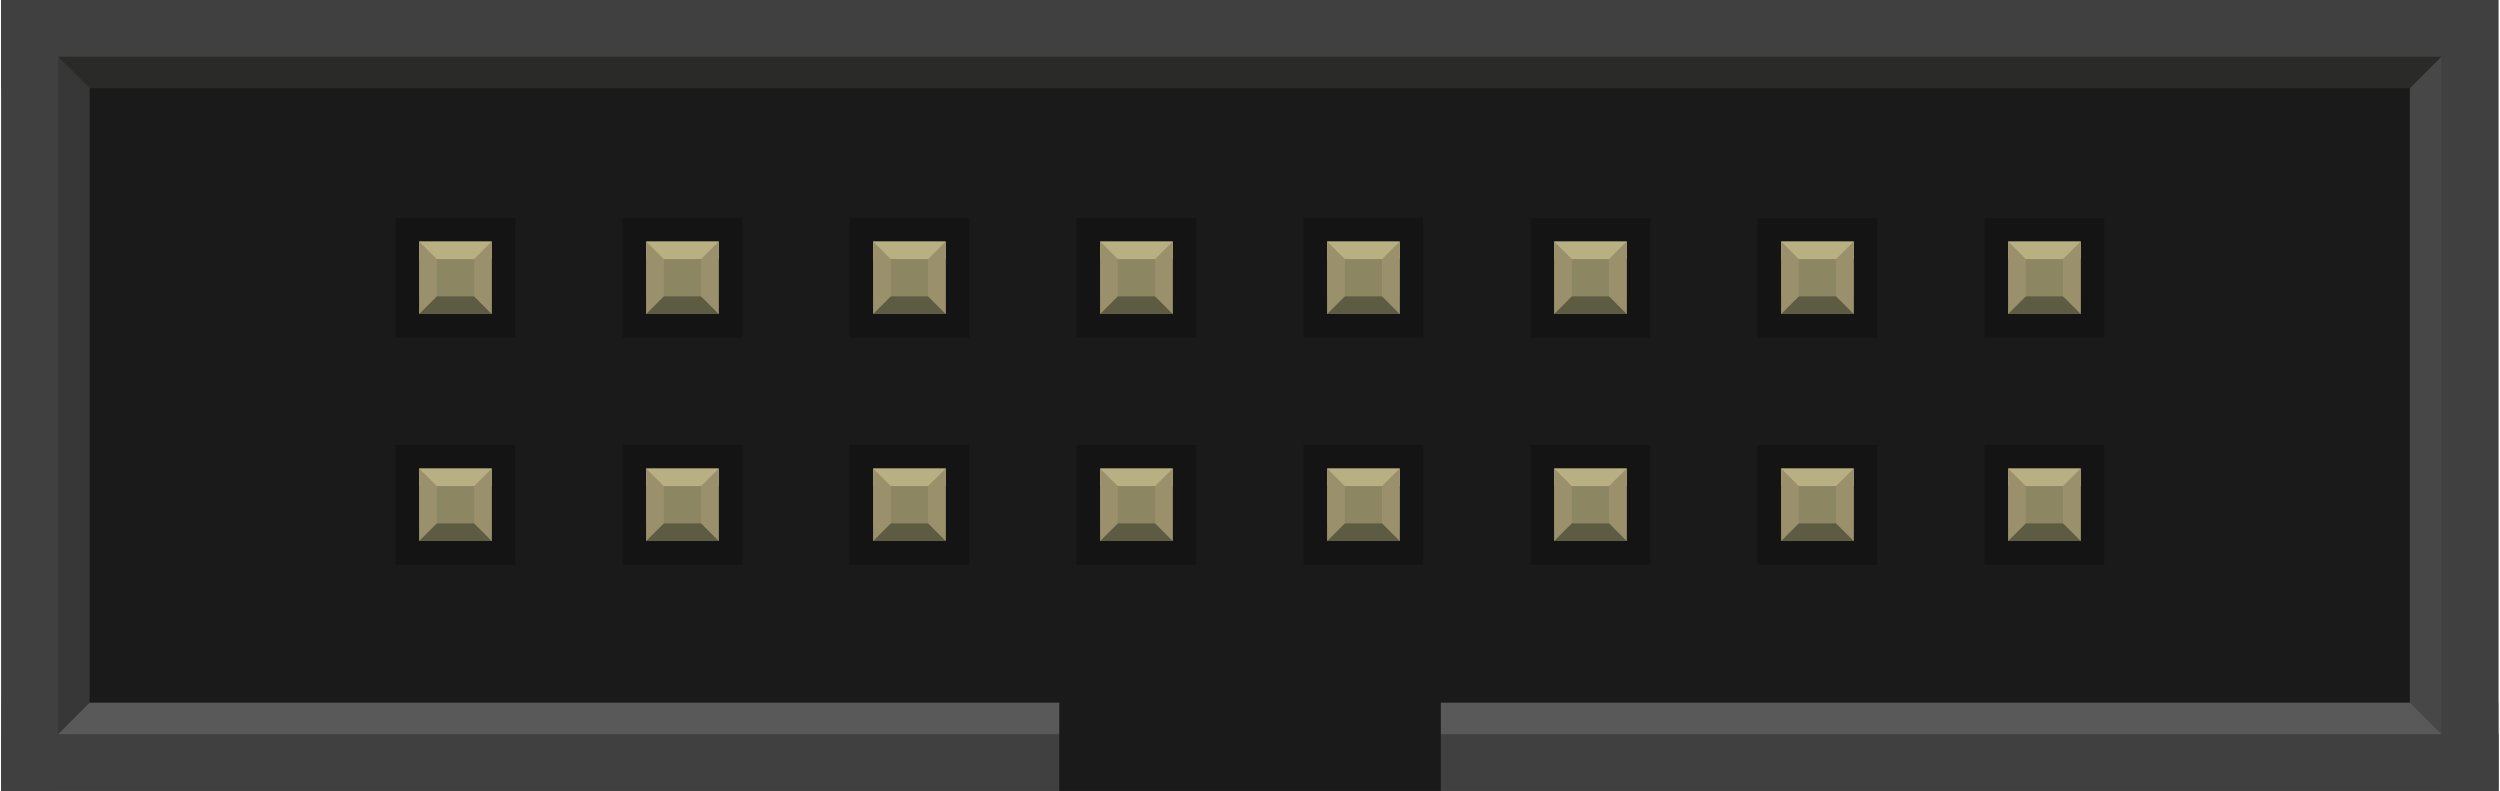 <?xml version="1.0" encoding="UTF-8" standalone="no"?>
<!-- Generator: Adobe Illustrator 20.0.0, SVG Export Plug-In . SVG Version: 6.00 Build 0)  -->

<svg
   xmlns:dc="http://purl.org/dc/elements/1.1/"
   xmlns:cc="http://creativecommons.org/ns#"
   xmlns:rdf="http://www.w3.org/1999/02/22-rdf-syntax-ns#"
   xmlns:svg="http://www.w3.org/2000/svg"
   xmlns="http://www.w3.org/2000/svg"
   xmlns:sodipodi="http://sodipodi.sourceforge.net/DTD/sodipodi-0.dtd"
   xmlns:inkscape="http://www.inkscape.org/namespaces/inkscape"
   version="1.2"
   id="Layer_1"
   x="0px"
   y="0px"
   width="1.1in"
   height="0.348in"
   viewBox="0 0 99.006 31.358"
   xml:space="preserve"
   inkscape:version="0.91 r13725"
   sodipodi:docname="2x8_shrouded.svg"><defs
     id="defs163" /><sodipodi:namedview
     pagecolor="#ffffff"
     bordercolor="#666666"
     borderopacity="1"
     objecttolerance="10"
     gridtolerance="10"
     guidetolerance="10"
     inkscape:pageopacity="0"
     inkscape:pageshadow="2"
     inkscape:window-width="1694"
     inkscape:window-height="964"
     id="namedview161"
     showgrid="false"
     inkscape:zoom="5.6568543"
     inkscape:cx="61.329766"
     inkscape:cy="14.529781"
     inkscape:window-x="312"
     inkscape:window-y="111"
     inkscape:window-maximized="0"
     inkscape:current-layer="Layer_1"
     fit-margin-top="0"
     fit-margin-left="0"
     fit-margin-right="0"
     fit-margin-bottom="0"
     inkscape:document-units="in"
     units="in" /><g
     id="g8401"><rect
       style="fill:#1a1a1a;stroke:none;stroke-width:0"
       id="bgnd"
       height="31.358"
       gorn="0.0.0"
       y="-9.5367346e-007"
       x="0"
       width="99" /><rect
       style="fill:#2a2a29;stroke:none;stroke-width:0"
       id="top inset"
       height="3.497"
       gorn="0.0.1"
       y="1.7718499e-007"
       x="1.3476563e-007"
       width="98.832" /><rect
       style="fill:#595959;stroke:none;stroke-width:0"
       id="bottom inset"
       height="3.497"
       gorn="0.0.2"
       y="27.86"
       x="1.3476563e-007"
       width="99" /><path
       style="fill:#373737;stroke:none;stroke-width:0"
       inkscape:connector-curvature="0"
       id="left inset"
       gorn="0.0.3"
       d="M 2e-6,-9.5367431e-7 2e-6,31.358 l 3.497,-3.497 0,-24.363 z" /><path
       style="fill:#474747;stroke:none;stroke-width:0"
       inkscape:connector-curvature="0"
       id="right inset"
       gorn="0.0.4"
       d="M 98.987,-9.5367431e-7 98.987,31.358 95.49,27.86 l 0,-24.363 z" /><rect
       style="fill:#404040;stroke:none;stroke-width:0"
       id="top border"
       height="2.247"
       gorn="0.0.5"
       y="1.7718499e-007"
       x="1.3476563e-007"
       width="97.771" /><rect
       style="fill:#404040;stroke:none;stroke-width:0"
       id="bottom border"
       height="2.247"
       gorn="0.0.6"
       y="29.11"
       x="1.3476563e-007"
       width="99.006" /><rect
       style="fill:#404040;stroke:none;stroke-width:0"
       id="left border"
       height="31.358"
       gorn="0.0.7"
       y="1.7718499e-007"
       x="1.3476563e-007"
       width="2.247" /><rect
       style="fill:#404040;stroke:none;stroke-width:0"
       id="right border"
       height="31.358"
       gorn="0.0.8"
       y="1.7718499e-007"
       x="96.74"
       width="2.247" /><g
       transform="translate(0,-3.233)"
       id="g12679"><rect
         width="4.749"
         x="15.626"
         y="11.87"
         gorn="0.0.9"
         height="4.749"
         id="upper connector bgnd"
         style="fill:#141414;stroke:none;stroke-width:0" /><rect
         width="2.874"
         x="16.563"
         y="12.808"
         gorn="0.0.10"
         height="2.874"
         id="connector9pin"
         style="fill:#8c8663;stroke:none;stroke-width:0" /><rect
         width="2.874"
         x="16.563"
         y="12.808"
         gorn="0.0.11"
         height="0.697"
         id="upper connector top inset"
         style="fill:#b8af82;stroke:none;stroke-width:0" /><rect
         width="2.874"
         x="16.563"
         y="14.984"
         gorn="0.0.12"
         height="0.697"
         id="upper connector bottom inset"
         style="fill:#5e5b43;stroke:none;stroke-width:0" /><path
         d="m 16.563,12.808 0,2.874 0.698,-0.698 0,-1.479 z"
         gorn="0.0.13"
         id="upper connector left inset"
         inkscape:connector-curvature="0"
         style="fill:#9a916c;stroke:none;stroke-width:0" /><path
         d="m 19.437,12.808 0,2.874 -0.698,-0.698 0,-1.479 z"
         gorn="0.0.14"
         id="upper connector right inset"
         inkscape:connector-curvature="0"
         style="fill:#9a916c;stroke:none;stroke-width:0" /><rect
         width="4.749"
         x="24.626"
         y="11.87"
         gorn="0.0.15"
         height="4.749"
         id="rect22"
         style="fill:#141414;stroke:none;stroke-width:0" /><rect
         width="2.874"
         x="25.563"
         y="12.808"
         gorn="0.0.16"
         height="2.874"
         id="connector8pin"
         style="fill:#8c8663;stroke:none;stroke-width:0" /><rect
         width="2.874"
         x="25.563"
         y="12.808"
         gorn="0.0.17"
         height="0.697"
         id="rect25-4"
         style="fill:#b8af82;stroke:none;stroke-width:0" /><rect
         width="2.874"
         x="25.563"
         y="14.984"
         gorn="0.0.18"
         height="0.697"
         id="rect27-4"
         style="fill:#5e5b43;stroke:none;stroke-width:0" /><path
         d="m 25.563,12.808 0,2.874 0.698,-0.698 0,-1.479 z"
         gorn="0.0.19"
         id="path29"
         inkscape:connector-curvature="0"
         style="fill:#9a916c;stroke:none;stroke-width:0" /><path
         d="m 28.437,12.808 0,2.874 -0.698,-0.698 0,-1.479 z"
         gorn="0.0.20"
         id="path31"
         inkscape:connector-curvature="0"
         style="fill:#9a916c;stroke:none;stroke-width:0" /><rect
         width="4.749"
         x="33.626"
         y="11.87"
         gorn="0.0.21"
         height="4.749"
         id="rect33"
         style="fill:#141414;stroke:none;stroke-width:0" /><rect
         width="2.874"
         x="34.563"
         y="12.808"
         gorn="0.0.22"
         height="2.874"
         id="connector7pin"
         style="fill:#8c8663;stroke:none;stroke-width:0" /><rect
         width="2.874"
         x="34.563"
         y="12.808"
         gorn="0.0.23"
         height="0.697"
         id="rect36"
         style="fill:#b8af82;stroke:none;stroke-width:0" /><rect
         width="2.874"
         x="34.563"
         y="14.984"
         gorn="0.0.24"
         height="0.697"
         id="rect38"
         style="fill:#5e5b43;stroke:none;stroke-width:0" /><path
         d="m 34.563,12.808 0,2.874 0.698,-0.698 0,-1.479 z"
         gorn="0.0.25"
         id="path40"
         inkscape:connector-curvature="0"
         style="fill:#9a916c;stroke:none;stroke-width:0" /><path
         d="m 37.437,12.808 0,2.874 -0.698,-0.698 0,-1.479 z"
         gorn="0.0.26"
         id="path42"
         inkscape:connector-curvature="0"
         style="fill:#9a916c;stroke:none;stroke-width:0" /><rect
         width="4.749"
         x="42.626"
         y="11.87"
         gorn="0.0.27"
         height="4.749"
         id="rect44"
         style="fill:#141414;stroke:none;stroke-width:0" /><rect
         width="2.874"
         x="43.563"
         y="12.808"
         gorn="0.0.28"
         height="2.874"
         id="connector6pin"
         style="fill:#8c8663;stroke:none;stroke-width:0" /><rect
         width="2.874"
         x="43.563"
         y="12.808"
         gorn="0.0.29"
         height="0.697"
         id="rect47"
         style="fill:#b8af82;stroke:none;stroke-width:0" /><rect
         width="2.874"
         x="43.563"
         y="14.984"
         gorn="0.0.30"
         height="0.697"
         id="rect49-5"
         style="fill:#5e5b43;stroke:none;stroke-width:0" /><path
         d="m 43.563,12.808 0,2.874 0.698,-0.698 0,-1.479 z"
         gorn="0.0.31"
         id="path51"
         inkscape:connector-curvature="0"
         style="fill:#9a916c;stroke:none;stroke-width:0" /><path
         d="m 46.437,12.808 0,2.874 -0.698,-0.698 0,-1.479 z"
         gorn="0.0.32"
         id="path53"
         inkscape:connector-curvature="0"
         style="fill:#9a916c;stroke:none;stroke-width:0" /><rect
         width="4.749"
         x="51.626"
         y="11.87"
         gorn="0.0.33"
         height="4.749"
         id="rect55"
         style="fill:#141414;stroke:none;stroke-width:0" /><rect
         width="2.874"
         x="52.563"
         y="12.808"
         gorn="0.0.34"
         height="2.874"
         id="connector5pin"
         style="fill:#8c8663;stroke:none;stroke-width:0" /><rect
         width="2.874"
         x="52.563"
         y="12.808"
         gorn="0.0.35"
         height="0.697"
         id="rect58"
         style="fill:#b8af82;stroke:none;stroke-width:0" /><rect
         width="2.874"
         x="52.563"
         y="14.984"
         gorn="0.0.36"
         height="0.697"
         id="rect60"
         style="fill:#5e5b43;stroke:none;stroke-width:0" /><path
         d="m 52.563,12.808 0,2.874 0.698,-0.698 0,-1.479 z"
         gorn="0.0.37"
         id="path62"
         inkscape:connector-curvature="0"
         style="fill:#9a916c;stroke:none;stroke-width:0" /><path
         d="m 55.437,12.808 0,2.874 -0.698,-0.698 0,-1.479 z"
         gorn="0.0.38"
         id="path64"
         inkscape:connector-curvature="0"
         style="fill:#9a916c;stroke:none;stroke-width:0" /><rect
         width="4.749"
         x="15.626"
         y="20.87"
         gorn="0.0.39"
         height="4.749"
         id="lower connector bgnd"
         style="fill:#141414;stroke:none;stroke-width:0" /><rect
         width="2.874"
         x="16.563"
         y="21.808"
         gorn="0.0.40"
         height="2.874"
         id="connector0pin"
         style="fill:#8c8663;stroke:none;stroke-width:0" /><rect
         width="2.874"
         x="16.563"
         y="21.808"
         gorn="0.0.41"
         height="0.697"
         id="lower connector top inset"
         style="fill:#b8af82;stroke:none;stroke-width:0" /><rect
         width="2.874"
         x="16.563"
         y="23.984"
         gorn="0.0.42"
         height="0.697"
         id="lower connector bottom inset"
         style="fill:#5e5b43;stroke:none;stroke-width:0" /><path
         d="m 16.563,21.808 0,2.874 0.698,-0.698 0,-1.479 z"
         gorn="0.0.43"
         id="lower connector left inset"
         inkscape:connector-curvature="0"
         style="fill:#9a916c;stroke:none;stroke-width:0" /><path
         d="m 19.437,21.808 0,2.874 -0.698,-0.698 0,-1.479 z"
         gorn="0.0.44"
         id="lower connector right inset"
         inkscape:connector-curvature="0"
         style="fill:#9a916c;stroke:none;stroke-width:0" /><rect
         width="4.749"
         x="24.626"
         y="20.87"
         gorn="0.0.45"
         height="4.749"
         id="rect72"
         style="fill:#141414;stroke:none;stroke-width:0" /><rect
         width="2.874"
         x="25.563"
         y="21.808"
         gorn="0.0.46"
         height="2.874"
         id="connector1pin"
         style="fill:#8c8663;stroke:none;stroke-width:0" /><rect
         width="2.874"
         x="25.563"
         y="21.808"
         gorn="0.0.47"
         height="0.697"
         id="rect75"
         style="fill:#b8af82;stroke:none;stroke-width:0" /><rect
         width="2.874"
         x="25.563"
         y="23.984"
         gorn="0.0.48"
         height="0.697"
         id="rect77"
         style="fill:#5e5b43;stroke:none;stroke-width:0" /><path
         d="m 25.563,21.808 0,2.874 0.698,-0.698 0,-1.479 z"
         gorn="0.0.49"
         id="path79"
         inkscape:connector-curvature="0"
         style="fill:#9a916c;stroke:none;stroke-width:0" /><path
         d="m 28.437,21.808 0,2.874 -0.698,-0.698 0,-1.479 z"
         gorn="0.0.50"
         id="path81"
         inkscape:connector-curvature="0"
         style="fill:#9a916c;stroke:none;stroke-width:0" /><rect
         width="4.749"
         x="33.626"
         y="20.87"
         gorn="0.0.51"
         height="4.749"
         id="rect83-0"
         style="fill:#141414;stroke:none;stroke-width:0" /><rect
         width="2.874"
         x="34.563"
         y="21.808"
         gorn="0.0.52"
         height="2.874"
         id="connector2pin"
         style="fill:#8c8663;stroke:none;stroke-width:0" /><rect
         width="2.874"
         x="34.563"
         y="21.808"
         gorn="0.0.53"
         height="0.697"
         id="rect86"
         style="fill:#b8af82;stroke:none;stroke-width:0" /><rect
         width="2.874"
         x="34.563"
         y="23.984"
         gorn="0.0.54"
         height="0.697"
         id="rect88"
         style="fill:#5e5b43;stroke:none;stroke-width:0" /><path
         d="m 34.563,21.808 0,2.874 0.698,-0.698 0,-1.479 z"
         gorn="0.0.55"
         id="path90"
         inkscape:connector-curvature="0"
         style="fill:#9a916c;stroke:none;stroke-width:0" /><path
         d="m 37.437,21.808 0,2.874 -0.698,-0.698 0,-1.479 z"
         gorn="0.0.56"
         id="path92"
         inkscape:connector-curvature="0"
         style="fill:#9a916c;stroke:none;stroke-width:0" /><rect
         width="4.749"
         x="42.626"
         y="20.87"
         gorn="0.0.57"
         height="4.749"
         id="rect94"
         style="fill:#141414;stroke:none;stroke-width:0" /><rect
         width="2.874"
         x="43.563"
         y="21.808"
         gorn="0.0.58"
         height="2.874"
         id="connector3pin"
         style="fill:#8c8663;stroke:none;stroke-width:0" /><rect
         width="2.874"
         x="43.563"
         y="21.808"
         gorn="0.0.59"
         height="0.697"
         id="rect97"
         style="fill:#b8af82;stroke:none;stroke-width:0" /><rect
         width="2.874"
         x="43.563"
         y="23.984"
         gorn="0.0.60"
         height="0.697"
         id="rect99"
         style="fill:#5e5b43;stroke:none;stroke-width:0" /><path
         d="m 43.563,21.808 0,2.874 0.698,-0.698 0,-1.479 z"
         gorn="0.0.61"
         id="path101"
         inkscape:connector-curvature="0"
         style="fill:#9a916c;stroke:none;stroke-width:0" /><path
         d="m 46.437,21.808 0,2.874 -0.698,-0.698 0,-1.479 z"
         gorn="0.0.62"
         id="path103"
         inkscape:connector-curvature="0"
         style="fill:#9a916c;stroke:none;stroke-width:0" /><rect
         width="4.749"
         x="51.626"
         y="20.87"
         gorn="0.0.63"
         height="4.749"
         id="rect105-8"
         style="fill:#141414;stroke:none;stroke-width:0" /><rect
         width="2.874"
         x="52.563"
         y="21.808"
         gorn="0.0.64"
         height="2.874"
         id="connector4pin"
         style="fill:#8c8663;stroke:none;stroke-width:0" /><rect
         width="2.874"
         x="52.563"
         y="21.808"
         gorn="0.0.65"
         height="0.697"
         id="rect108"
         style="fill:#b8af82;stroke:none;stroke-width:0" /><rect
         width="2.874"
         x="52.563"
         y="23.984"
         gorn="0.0.66"
         height="0.697"
         id="rect110"
         style="fill:#5e5b43;stroke:none;stroke-width:0" /><path
         d="m 52.563,21.808 0,2.874 0.698,-0.698 0,-1.479 z"
         gorn="0.0.67"
         id="path112"
         inkscape:connector-curvature="0"
         style="fill:#9a916c;stroke:none;stroke-width:0" /><path
         d="m 55.437,21.808 0,2.874 -0.698,-0.698 0,-1.479 z"
         gorn="0.0.68"
         id="path114"
         inkscape:connector-curvature="0"
         style="fill:#9a916c;stroke:none;stroke-width:0" /></g><rect
       style="fill:#1a1a1a;stroke:none;stroke-width:0"
       id="slot"
       height="6.113"
       gorn="0.0.69"
       y="25.245"
       x="41.94"
       width="15.129" /><rect
       width="4.749"
       x="60.626"
       y="8.638"
       gorn="0.0.9"
       height="4.749"
       id="rect12743"
       style="fill:#141414;stroke:none;stroke-width:0" /><rect
       width="2.874"
       x="61.564"
       y="9.575"
       gorn="0.0.10"
       height="2.874"
       id="rect12745"
       style="fill:#8c8663;stroke:none;stroke-width:0" /><rect
       width="2.874"
       x="61.564"
       y="9.575"
       gorn="0.0.11"
       height="0.697"
       id="rect12747"
       style="fill:#b8af82;stroke:none;stroke-width:0" /><rect
       width="2.874"
       x="61.564"
       y="11.751"
       gorn="0.0.12"
       height="0.697"
       id="rect12749"
       style="fill:#5e5b43;stroke:none;stroke-width:0" /><path
       d="m 61.564,9.575 0,2.874 0.698,-0.698 0,-1.479 z"
       gorn="0.0.13"
       id="path12751"
       inkscape:connector-curvature="0"
       style="fill:#9a916c;stroke:none;stroke-width:0" /><path
       d="m 64.437,9.575 0,2.874 -0.698,-0.698 0,-1.479 z"
       gorn="0.0.14"
       id="path12753"
       inkscape:connector-curvature="0"
       style="fill:#9a916c;stroke:none;stroke-width:0" /><rect
       width="4.749"
       x="69.626"
       y="8.638"
       gorn="0.0.15"
       height="4.749"
       id="rect12755"
       style="fill:#141414;stroke:none;stroke-width:0" /><rect
       width="2.874"
       x="70.564"
       y="9.575"
       gorn="0.0.16"
       height="2.874"
       id="rect12757"
       style="fill:#8c8663;stroke:none;stroke-width:0" /><rect
       width="2.874"
       x="70.564"
       y="9.575"
       gorn="0.0.17"
       height="0.697"
       id="rect12759"
       style="fill:#b8af82;stroke:none;stroke-width:0" /><rect
       width="2.874"
       x="70.564"
       y="11.751"
       gorn="0.0.18"
       height="0.697"
       id="rect12761"
       style="fill:#5e5b43;stroke:none;stroke-width:0" /><path
       d="m 70.564,9.575 0,2.874 0.698,-0.698 0,-1.479 z"
       gorn="0.0.19"
       id="path12763"
       inkscape:connector-curvature="0"
       style="fill:#9a916c;stroke:none;stroke-width:0" /><path
       d="m 73.437,9.575 0,2.874 -0.698,-0.698 0,-1.479 z"
       gorn="0.0.20"
       id="path12765"
       inkscape:connector-curvature="0"
       style="fill:#9a916c;stroke:none;stroke-width:0" /><rect
       width="4.749"
       x="78.626"
       y="8.638"
       gorn="0.0.21"
       height="4.749"
       id="rect12767"
       style="fill:#141414;stroke:none;stroke-width:0" /><rect
       width="2.874"
       x="79.564"
       y="9.575"
       gorn="0.0.22"
       height="2.874"
       id="rect12769"
       style="fill:#8c8663;stroke:none;stroke-width:0" /><rect
       width="2.874"
       x="79.564"
       y="9.575"
       gorn="0.0.23"
       height="0.697"
       id="rect12771"
       style="fill:#b8af82;stroke:none;stroke-width:0" /><rect
       width="2.874"
       x="79.564"
       y="11.751"
       gorn="0.0.24"
       height="0.697"
       id="rect12773"
       style="fill:#5e5b43;stroke:none;stroke-width:0" /><path
       d="m 79.564,9.575 0,2.874 0.698,-0.698 0,-1.479 z"
       gorn="0.0.25"
       id="path12775"
       inkscape:connector-curvature="0"
       style="fill:#9a916c;stroke:none;stroke-width:0" /><path
       d="m 82.437,9.575 0,2.874 -0.698,-0.698 0,-1.479 z"
       gorn="0.0.26"
       id="path12777"
       inkscape:connector-curvature="0"
       style="fill:#9a916c;stroke:none;stroke-width:0" /><rect
       width="4.749"
       x="60.626"
       y="17.638"
       gorn="0.0.39"
       height="4.749"
       id="rect12803"
       style="fill:#141414;stroke:none;stroke-width:0" /><rect
       width="2.874"
       x="61.564"
       y="18.575"
       gorn="0.0.40"
       height="2.874"
       id="rect12805"
       style="fill:#8c8663;stroke:none;stroke-width:0" /><rect
       width="2.874"
       x="61.564"
       y="18.575"
       gorn="0.0.41"
       height="0.697"
       id="rect12807"
       style="fill:#b8af82;stroke:none;stroke-width:0" /><rect
       width="2.874"
       x="61.564"
       y="20.751"
       gorn="0.0.42"
       height="0.697"
       id="rect12809"
       style="fill:#5e5b43;stroke:none;stroke-width:0" /><path
       d="m 61.564,18.575 0,2.874 0.698,-0.698 0,-1.479 z"
       gorn="0.0.43"
       id="path12811"
       inkscape:connector-curvature="0"
       style="fill:#9a916c;stroke:none;stroke-width:0" /><path
       d="m 64.437,18.575 0,2.874 -0.698,-0.698 0,-1.479 z"
       gorn="0.0.44"
       id="path12813"
       inkscape:connector-curvature="0"
       style="fill:#9a916c;stroke:none;stroke-width:0" /><rect
       width="4.749"
       x="69.626"
       y="17.638"
       gorn="0.0.45"
       height="4.749"
       id="rect12815"
       style="fill:#141414;stroke:none;stroke-width:0" /><rect
       width="2.874"
       x="70.564"
       y="18.575"
       gorn="0.0.46"
       height="2.874"
       id="rect12817"
       style="fill:#8c8663;stroke:none;stroke-width:0" /><rect
       width="2.874"
       x="70.564"
       y="18.575"
       gorn="0.0.47"
       height="0.697"
       id="rect12819"
       style="fill:#b8af82;stroke:none;stroke-width:0" /><rect
       width="2.874"
       x="70.564"
       y="20.751"
       gorn="0.0.48"
       height="0.697"
       id="rect12821"
       style="fill:#5e5b43;stroke:none;stroke-width:0" /><path
       d="m 70.564,18.575 0,2.874 0.698,-0.698 0,-1.479 z"
       gorn="0.0.49"
       id="path12823"
       inkscape:connector-curvature="0"
       style="fill:#9a916c;stroke:none;stroke-width:0" /><path
       d="m 73.437,18.575 0,2.874 -0.698,-0.698 0,-1.479 z"
       gorn="0.0.50"
       id="path12825"
       inkscape:connector-curvature="0"
       style="fill:#9a916c;stroke:none;stroke-width:0" /><rect
       width="4.749"
       x="78.626"
       y="17.638"
       gorn="0.0.51"
       height="4.749"
       id="rect12827"
       style="fill:#141414;stroke:none;stroke-width:0" /><rect
       width="2.874"
       x="79.564"
       y="18.575"
       gorn="0.0.52"
       height="2.874"
       id="rect12829"
       style="fill:#8c8663;stroke:none;stroke-width:0" /><rect
       width="2.874"
       x="79.564"
       y="18.575"
       gorn="0.0.53"
       height="0.697"
       id="rect12831"
       style="fill:#b8af82;stroke:none;stroke-width:0" /><rect
       width="2.874"
       x="79.564"
       y="20.751"
       gorn="0.0.54"
       height="0.697"
       id="rect12833"
       style="fill:#5e5b43;stroke:none;stroke-width:0" /><path
       d="m 79.564,18.575 0,2.874 0.698,-0.698 0,-1.479 z"
       gorn="0.0.55"
       id="path12835"
       inkscape:connector-curvature="0"
       style="fill:#9a916c;stroke:none;stroke-width:0" /><path
       d="m 82.437,18.575 0,2.874 -0.698,-0.698 0,-1.479 z"
       gorn="0.0.56"
       id="path12837"
       inkscape:connector-curvature="0"
       style="fill:#9a916c;stroke:none;stroke-width:0" /></g></svg>